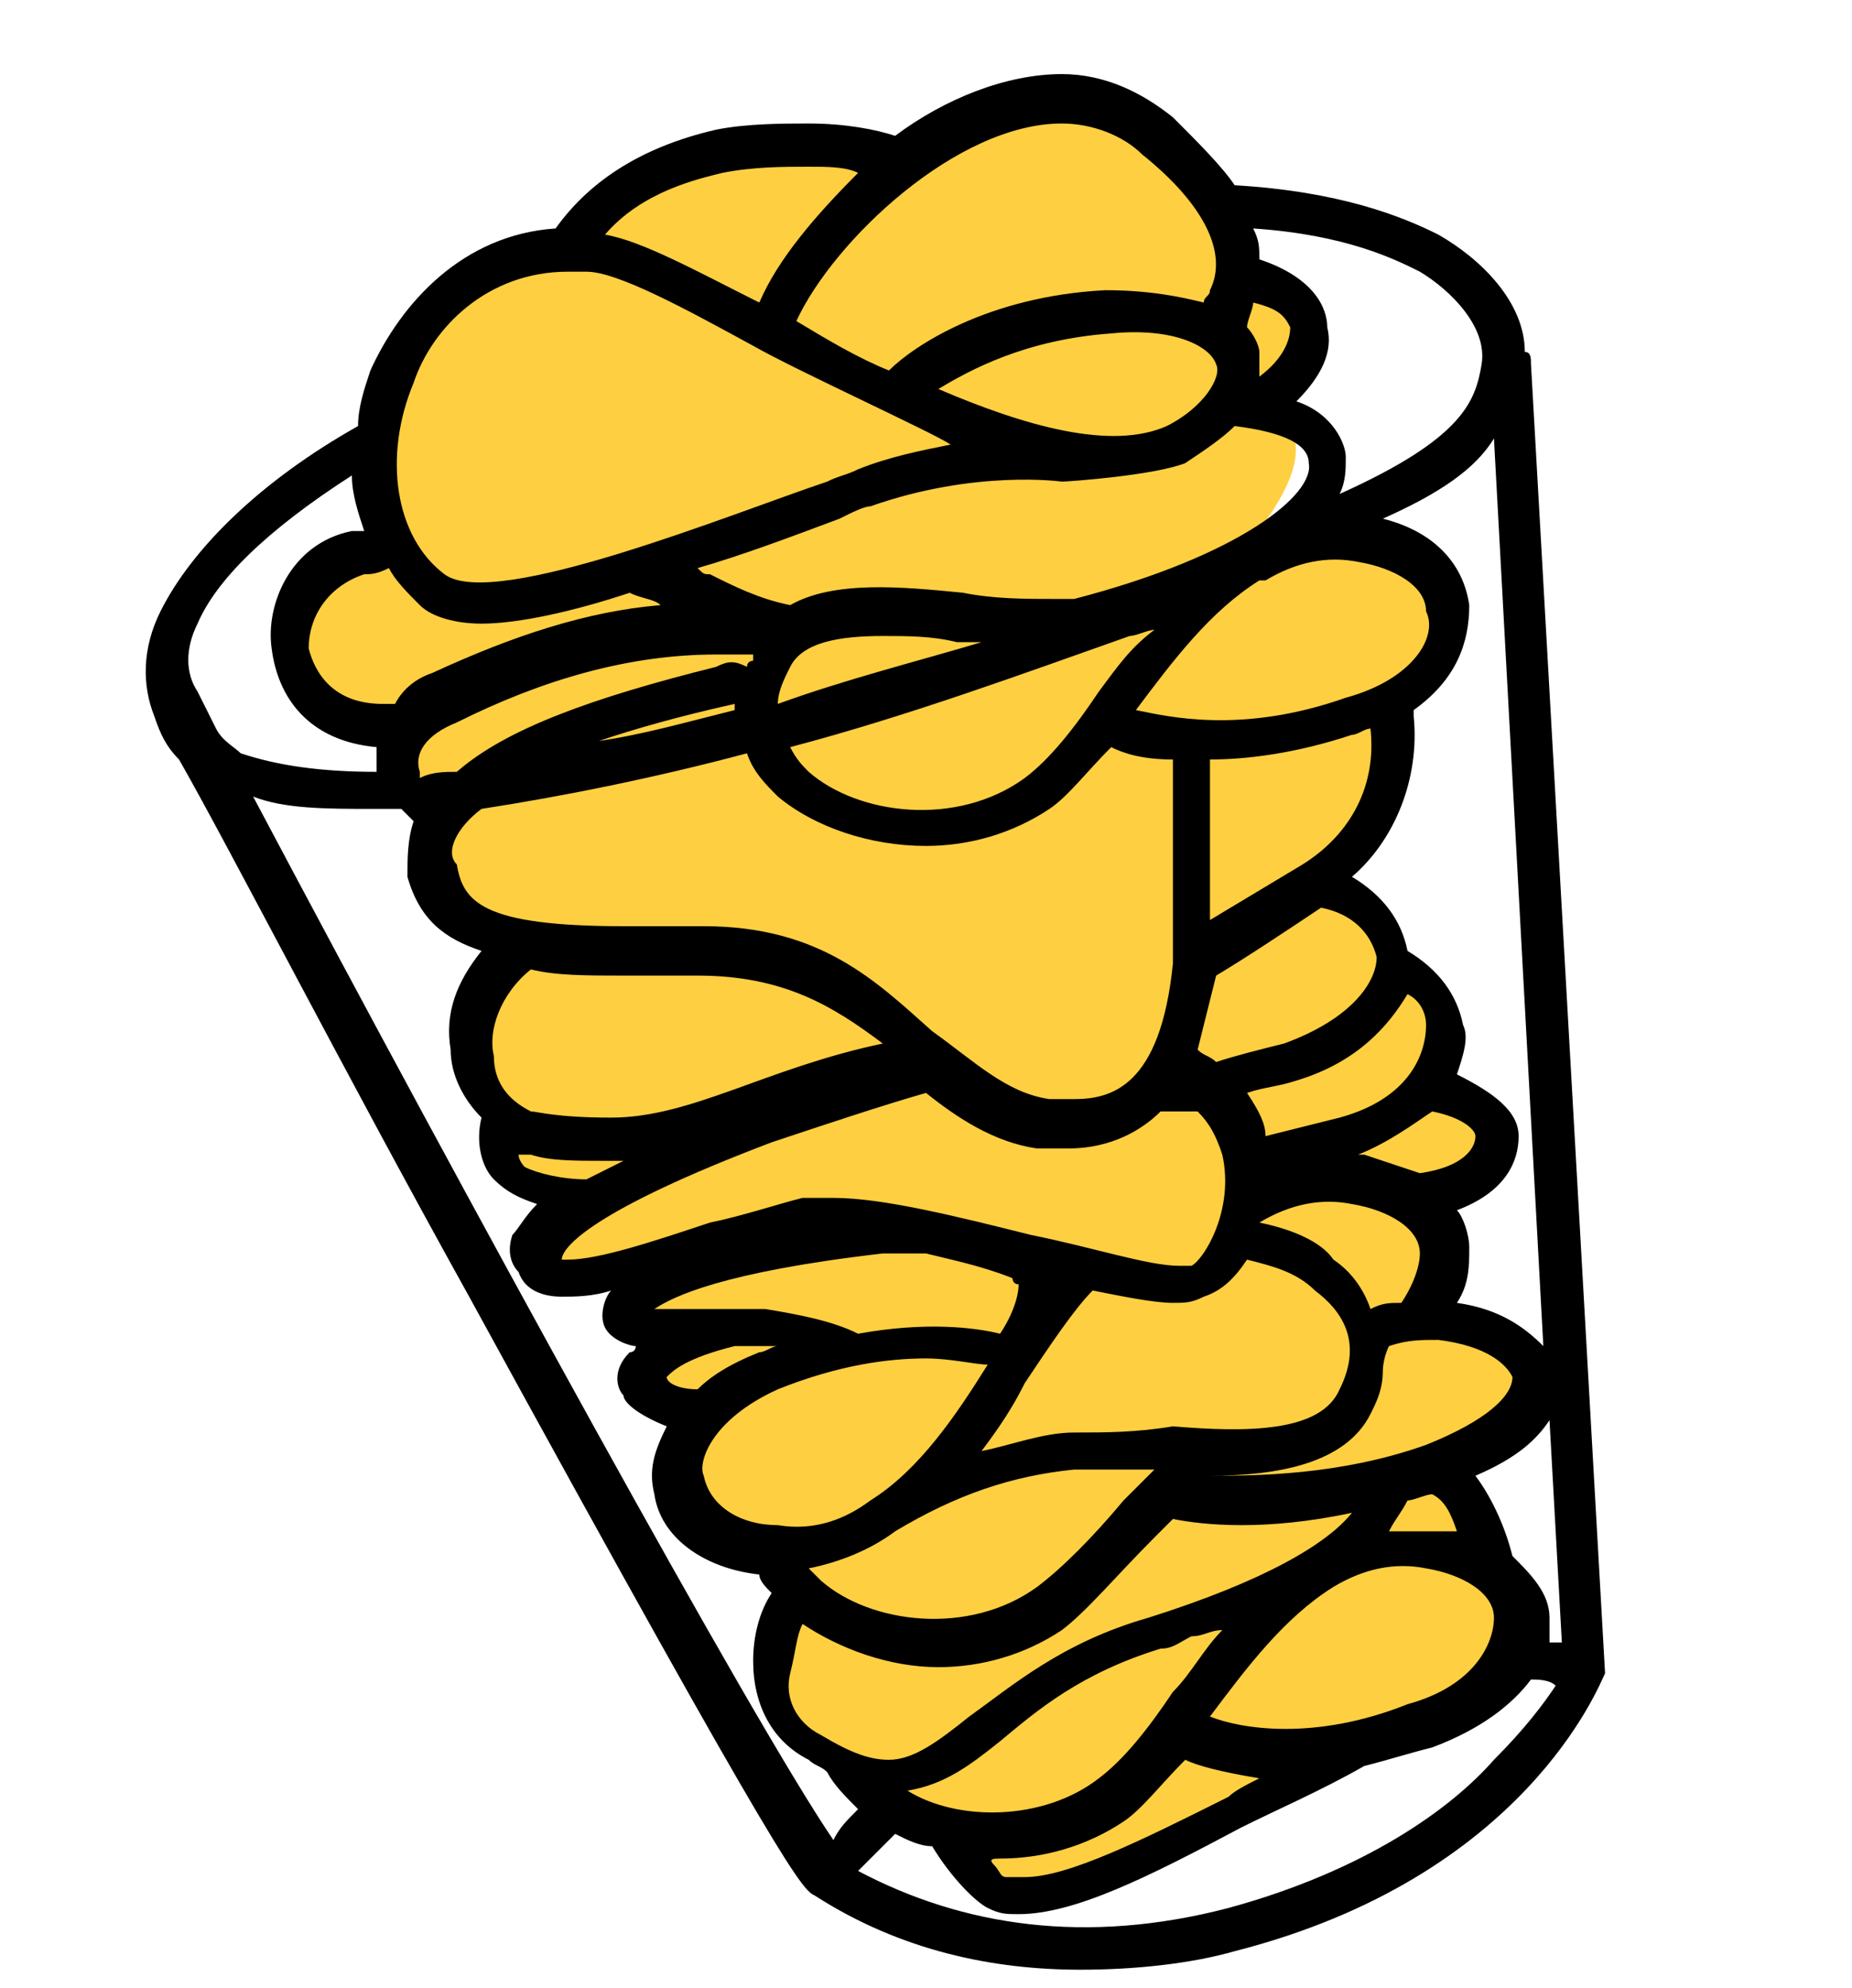 <?xml version="1.0" encoding="utf-8"?>
<!-- Generator: Adobe Illustrator 21.1.0, SVG Export Plug-In . SVG Version: 6.00 Build 0)  -->
<svg version="1.1" id="Layer_1" xmlns="http://www.w3.org/2000/svg" xmlns:xlink="http://www.w3.org/1999/xlink" x="0px" y="0px"
	 viewBox="0 0 30 32.2" style="enable-background:new 0 0 30 32.2;" xml:space="preserve">
<style type="text/css">
	.st0{fill:#FFCF42;}
</style>
<g>
	<path class="st0" d="M24.2,25.4c-0.1-0.5-0.4-1.1-0.8-1.7c2.1-0.8,1.7-2.1,0-2.3c-0.1,0-0.3,0-0.4,0c0.7-0.7,0.6-1.5-0.1-2
		c1.7-0.4,1.8-1.4,0.2-1.8c0.6-0.8,0.3-1.6-0.6-2c0-0.6-0.4-1.2-1.3-1.3c0,0,0,0,0,0c1.1-0.7,1.5-1.9,1.3-3c1.5-0.9,1-2.4-0.6-2.6
		c-0.7-0.1-1.3,0.1-1.9,0.4c0,0,0,0,0.1,0c0,0-0.5,0.3-0.1,0c-0.3,0.2,2.3-2.2,0.1-2.6c1.3-0.9,1.2-1.8-0.2-2.1
		c0.1-0.6-0.3-1.4-1.3-2.2c-1.2-1.1-2.9-0.5-4.2,0.5c-0.5-0.3-1.4-0.4-3-0.2c-1.3,0.2-2,0.8-2.4,1.6c-2.6,0-3.8,3-2.9,4.8
		C6.2,8.9,6,8.9,5.8,9c-1.7,0.4-1.5,3.1,0.8,2.8c-0.4,0.6-0.1,1.2,0.5,1.5c-0.2,0.3-0.3,0.6-0.2,1c0.2,0.6,0.5,1,1.5,1.1
		c-1,0.8-1.1,2.1-0.4,2.7C8,18,8,18,8,18c-0.2,1.2,0.8,1.1,2.1,1.1c-1.4,0.7-1.5,1.1-1.5,1.1c-0.3,1,1.9,0.4,1.9,0.4
		c-0.5,0.6,0,0.8,1.3,0.8c-1.2,0.3-1.3,0.6-1.3,0.6c-0.4,0.4,0.1,0.7,0.9,0.9c-0.9,1-0.4,2.2,1.1,2.2c0,0,0,0,0.1,0
		c0.1,0.2,0.2,0.4,0.4,0.6c-0.6,0.9-0.5,2,0.3,2.5c0.1,0.1,0.2,0.1,0.3,0.2c0.3,0.6,0.9,1,1.7,1.2c0.3,0.5,0.6,0.9,0.8,0.9
		c1,0.4,3.3-1.1,5.9-2.3c0.4-0.1,0.7-0.2,1.1-0.3C24.9,27.3,25.1,26,24.2,25.4z M12.4,10.9C12.4,10.9,12.4,10.9,12.4,10.9
		C12.3,11,12.2,11,12.1,11C12.2,11,12.3,10.9,12.4,10.9z"/>
	<path d="M26,27.1C26,27.1,26,27.1,26,27.1C26,27.1,26,27.1,26,27.1C26,27.1,26,27.1,26,27.1L24.8,5.9c0-0.1,0-0.2-0.1-0.2
		c0-0.8-0.7-1.5-1.4-1.9C22.7,3.5,21.7,3.1,20,3c-0.2-0.3-0.6-0.7-1-1.1c-0.5-0.4-1.1-0.7-1.8-0.7c-0.9,0-1.9,0.4-2.7,1
		C14.2,2.1,13.7,2,13.1,2c-0.4,0-1,0-1.5,0.1C10.3,2.4,9.5,3,9,3.7C7.5,3.8,6.5,4.9,6,6C5.9,6.3,5.8,6.6,5.8,6.9
		c-1.6,0.9-2.7,2-3.2,3c-0.3,0.6-0.3,1.2-0.1,1.7c0.1,0.3,0.2,0.5,0.4,0.7c0.8,1.4,2.7,5.1,4.7,8.7c5.2,9.5,5.4,9.6,5.6,9.7l0,0
		c1.4,0.9,2.9,1.2,4.3,1.2c0.9,0,1.8-0.1,2.5-0.3C24.7,30.4,25.9,27.3,26,27.1C25.9,27.2,25.9,27.2,26,27.1C26,27.2,26,27.1,26,27.1
		z M25.3,26.6c-0.1,0-0.1,0-0.2,0c0-0.1,0-0.3,0-0.4c0-0.4-0.3-0.7-0.6-1c-0.1-0.4-0.3-0.9-0.6-1.3c0.7-0.3,1-0.6,1.2-0.9L25.3,26.6
		z M11.6,10.8c-2,0.5-3.4,1-4.2,1.7c-0.2,0-0.4,0-0.6,0.1c0,0,0-0.1,0-0.1c-0.1-0.3,0.1-0.6,0.6-0.8c1.4-0.7,2.8-1.1,4.2-1.1
		c0.2,0,0.4,0,0.6,0c0,0,0,0.1,0,0.1c0,0-0.1,0-0.1,0.1C11.9,10.7,11.8,10.7,11.6,10.8z M11.9,11.4c0,0,0,0.1,0,0.1
		c-0.8,0.2-1.5,0.4-2.2,0.5C10.3,11.8,11,11.6,11.9,11.4C11.9,11.4,11.9,11.4,11.9,11.4z M7.8,13.1c1.3-0.2,2.8-0.5,4.3-0.9
		c0.1,0.3,0.3,0.5,0.5,0.7c0.6,0.5,1.5,0.8,2.4,0.8c0.7,0,1.4-0.2,2-0.6c0.3-0.2,0.6-0.6,1-1c0.2,0.1,0.5,0.2,1,0.2c0,0.5,0,1,0,1.6
		c0,0.6,0,1.2,0,1.7c-0.2,2-1,2.2-1.6,2.2l0,0c-0.1,0-0.2,0-0.4,0c-0.7-0.1-1.2-0.6-1.9-1.1c-0.9-0.8-1.8-1.7-3.7-1.7
		c-0.1,0-0.1,0-0.2,0c-0.4,0-0.8,0-1.1,0c-2.3,0-2.6-0.4-2.7-1C7.2,13.8,7.4,13.4,7.8,13.1z M23.1,23.4c-1.4,0.5-2.8,0.5-3.5,0.5
		c0,0,0,0,0,0c1.1,0,2.2-0.2,2.6-1c0.1-0.2,0.2-0.4,0.2-0.7c0,0,0-0.2,0.1-0.4c0.3-0.1,0.5-0.1,0.8-0.1c0.8,0.1,1.1,0.4,1.2,0.6
		C24.5,22.6,24.1,23,23.1,23.4z M23.6,24.8c-0.1,0-0.2,0-0.3,0c-0.3,0-0.5,0-0.8,0c0.1-0.2,0.2-0.3,0.3-0.5c0.1,0,0.3-0.1,0.4-0.1
		C23.4,24.3,23.5,24.5,23.6,24.8z M17.4,23.2c-0.5,0-1,0.2-1.5,0.3c0.3-0.4,0.5-0.7,0.7-1.1c0.4-0.6,0.8-1.2,1.1-1.5c0,0,0,0,0,0
		c0.5,0.1,1,0.2,1.3,0.2c0.2,0,0.3,0,0.5-0.1c0.3-0.1,0.5-0.3,0.7-0.6c0.4,0.1,0.8,0.2,1.1,0.5c0.4,0.3,0.8,0.8,0.4,1.6
		c-0.3,0.7-1.5,0.7-2.7,0.6C18.4,23.2,17.9,23.2,17.4,23.2z M18.7,23.8c0,0-0.1,0.1-0.1,0.1c-0.1,0.1-0.3,0.3-0.4,0.4
		c-0.5,0.6-1,1.1-1.4,1.4c-1.1,0.8-2.7,0.6-3.5-0.1c0,0-0.1-0.1-0.2-0.2c0.5-0.1,1-0.3,1.4-0.6c1-0.6,1.9-0.9,2.9-1
		C17.8,23.8,18.3,23.8,18.7,23.8z M20.4,19.8L20.4,19.8c0.5-0.3,1-0.4,1.5-0.3c0.6,0.1,1.1,0.4,1.1,0.8c0,0.2-0.1,0.5-0.3,0.8
		c-0.2,0-0.3,0-0.5,0.1c-0.1-0.3-0.3-0.6-0.6-0.8C21.4,20.1,20.9,19.9,20.4,19.8z M23,19c-0.3-0.1-0.6-0.2-0.9-0.3c0,0,0,0-0.1,0
		c0.5-0.2,0.9-0.5,1.2-0.7c0.5,0.1,0.7,0.3,0.7,0.4C23.9,18.6,23.7,18.9,23,19z M21.7,18.1c-0.4,0.1-0.8,0.2-1.2,0.3
		c0-0.2-0.1-0.4-0.3-0.7c0.3-0.1,0.5-0.1,0.8-0.2c1-0.3,1.5-0.9,1.8-1.4c0.2,0.1,0.3,0.3,0.3,0.5C23.1,17.1,22.8,17.8,21.7,18.1z
		 M20.8,16.9c-0.4,0.1-0.8,0.2-1.1,0.3c-0.1-0.1-0.2-0.1-0.3-0.2c0.1-0.4,0.2-0.8,0.3-1.2c0.5-0.3,1.1-0.7,1.7-1.1
		c0.5,0.1,0.8,0.4,0.9,0.8C22.3,15.9,21.9,16.5,20.8,16.9z M21.1,14c-0.5,0.3-1,0.6-1.5,0.9c0-0.3,0-0.6,0-1c0-0.4,0-1.1,0-1.6
		c0.6,0,1.4-0.1,2.3-0.4c0.1,0,0.2-0.1,0.3-0.1C22.3,12.7,21.9,13.5,21.1,14z M21.8,11.3c-1.7,0.6-2.9,0.3-3.4,0.2
		c0.6-0.8,1.2-1.6,2-2.1l0,0c0,0,0,0,0.1,0c0.5-0.3,1-0.4,1.5-0.3c0.6,0.1,1.1,0.4,1.1,0.8C23.3,10.3,22.9,11,21.8,11.3z M17.8,11.2
		c-0.4,0.6-0.8,1.1-1.2,1.4c-1.1,0.8-2.7,0.6-3.5-0.1c-0.1-0.1-0.2-0.2-0.3-0.4c1.9-0.5,3.8-1.2,5.5-1.8c0.1,0,0.3-0.1,0.4-0.1
		C18.3,10.5,18.1,10.8,17.8,11.2z M12.6,11.4c0-0.2,0.1-0.4,0.2-0.6c0.2-0.4,0.8-0.5,1.5-0.5c0.4,0,0.8,0,1.2,0.1c0.1,0,0.2,0,0.4,0
		C14.9,10.7,13.7,11,12.6,11.4z M8.6,15.7c0.4,0.1,0.9,0.1,1.5,0.1c0.3,0,0.7,0,1.2,0c1.4,0,2.2,0.5,3,1.1c-1.9,0.4-3.1,1.2-4.4,1.2
		l0,0C9,18.1,8.7,18,8.6,18C8.2,17.8,8,17.5,8,17.1C7.9,16.7,8.1,16.1,8.6,15.7z M8.6,18.7c0.3,0.1,0.7,0.1,1.2,0.1l0,0
		c0.1,0,0.2,0,0.3,0c-0.2,0.1-0.4,0.2-0.6,0.3c-0.4,0-0.8-0.1-1-0.2c0,0-0.1-0.1-0.1-0.2C8.5,18.7,8.5,18.7,8.6,18.7z M12.5,18.5
		c0.9-0.3,1.8-0.6,2.5-0.8c0.5,0.4,1.1,0.8,1.8,0.9c0.2,0,0.3,0,0.5,0l0,0c0.7,0,1.2-0.3,1.5-0.6c0.2,0,0.4,0,0.6,0
		c0.2,0.2,0.3,0.4,0.4,0.7c0.2,0.9-0.3,1.7-0.5,1.8c0,0-0.1,0-0.2,0c-0.5,0-1.4-0.3-2.4-0.5c-1.2-0.3-2.4-0.6-3.2-0.6
		c-0.2,0-0.4,0-0.5,0c-0.4,0.1-1,0.3-1.5,0.4c-0.9,0.3-1.8,0.6-2.3,0.6c0,0-0.1,0-0.1,0C9.1,20.2,9.6,19.6,12.5,18.5z M14.3,20.3
		c0.3,0,0.5,0,0.7,0c0.4,0.1,0.9,0.2,1.4,0.4c0,0,0,0.1,0.1,0.1c0,0.2-0.1,0.5-0.3,0.8c-0.4-0.1-1.2-0.2-2.3,0
		c-0.4-0.2-0.9-0.3-1.5-0.4c-0.1,0-0.3,0-0.4,0c-0.4,0-0.7,0-1,0c-0.1,0-0.2,0-0.4,0C10.9,21,11.7,20.6,14.3,20.3z M10.8,22.3
		C10.8,22.3,10.9,22.2,10.8,22.3c0.1-0.1,0.3-0.3,1.1-0.5c0.1,0,0.3,0,0.4,0c0.1,0,0.2,0,0.3,0c-0.1,0-0.2,0.1-0.3,0.1
		c-0.5,0.2-0.8,0.4-1,0.6C11,22.5,10.8,22.4,10.8,22.3C10.8,22.3,10.8,22.3,10.8,22.3z M12.6,22.5c1-0.4,1.8-0.5,2.4-0.5
		c0.4,0,0.8,0.1,1,0.1c-0.5,0.8-1.1,1.7-1.9,2.2l0,0c0,0,0,0,0,0c-0.4,0.3-0.9,0.5-1.5,0.4c-0.6,0-1.1-0.3-1.2-0.8
		C11.3,23.7,11.5,23,12.6,22.5z M13,26.3c0.6,0.4,1.4,0.7,2.2,0.7c0.7,0,1.4-0.2,2-0.6c0.4-0.3,0.9-0.9,1.5-1.5
		c0.1-0.1,0.2-0.2,0.3-0.3c0.5,0.1,1.5,0.2,2.9-0.1c-0.4,0.5-1.4,1.1-3.3,1.7c-1.4,0.4-2.2,1.1-2.9,1.6c-0.5,0.4-0.9,0.7-1.3,0.7
		c-0.3,0-0.6-0.1-1.1-0.4c-0.4-0.2-0.6-0.6-0.5-1C12.9,26.7,12.9,26.5,13,26.3z M14.7,29c0.6-0.1,1-0.4,1.5-0.8
		c0.6-0.5,1.3-1.1,2.6-1.5c0.2,0,0.3-0.1,0.5-0.2c0.2,0,0.3-0.1,0.5-0.1c-0.3,0.3-0.5,0.7-0.8,1c-0.4,0.6-0.8,1.1-1.2,1.4
		C16.9,29.5,15.5,29.5,14.7,29z M16.2,30.1c0.7,0,1.4-0.2,2-0.6c0.3-0.2,0.6-0.6,1-1c0.2,0.1,0.6,0.2,1.2,0.3
		c-0.2,0.1-0.4,0.2-0.5,0.3c-1.4,0.7-2.6,1.3-3.3,1.3l0,0c-0.1,0-0.2,0-0.3,0c-0.1,0-0.1-0.1-0.2-0.2C16,30.1,16.1,30.1,16.2,30.1z
		 M19.6,27.8c0.6-0.8,1.2-1.6,2-2.1l0,0c0,0,0,0,0,0c0.5-0.3,1-0.4,1.5-0.3c0.6,0.1,1.1,0.4,1.1,0.8c0,0.4-0.3,1.1-1.4,1.4
		C21.3,28.2,20.1,28,19.6,27.8z M24.2,7.1L25,21.8c-0.3-0.3-0.7-0.6-1.4-0.7c0.2-0.3,0.2-0.6,0.2-0.9c0-0.2-0.1-0.5-0.2-0.6
		c0.8-0.3,1-0.8,1-1.2c0-0.4-0.4-0.7-1-1c0.1-0.3,0.2-0.6,0.1-0.8c-0.1-0.5-0.4-0.9-0.9-1.2c0,0,0,0,0,0c-0.1-0.5-0.4-0.9-0.9-1.2
		c0.7-0.6,1.1-1.6,1-2.6c0,0,0-0.1,0-0.1c0.7-0.5,0.9-1.1,0.9-1.7c-0.1-0.7-0.6-1.2-1.4-1.4C23.3,8,23.9,7.6,24.2,7.1z M23,4.4
		c0.5,0.3,1.1,0.9,1,1.5l0,0c-0.1,0.6-0.3,1.2-2.3,2.1c0.1-0.2,0.1-0.4,0.1-0.6c0-0.2-0.2-0.7-0.8-0.9c0.4-0.4,0.6-0.8,0.5-1.2
		c0-0.3-0.2-0.8-1.1-1.1c0-0.2,0-0.3-0.1-0.5C21.8,3.8,22.6,4.2,23,4.4z M20.3,4.9C20.3,4.9,20.3,4.9,20.3,4.9
		c0.4,0.1,0.5,0.2,0.6,0.4c0,0.2-0.1,0.5-0.5,0.8c0-0.1,0-0.3,0-0.4c0-0.1-0.1-0.3-0.2-0.4C20.2,5.2,20.3,5,20.3,4.9z M20,6.9
		c0.8,0.1,1.2,0.3,1.2,0.6C21.3,8,20.1,9,17.4,9.7c-0.1,0-0.2,0-0.3,0c-0.5,0-1,0-1.5-0.1c-1-0.1-2.1-0.2-2.8,0.2
		c-0.5-0.1-0.9-0.3-1.3-0.5c-0.1,0-0.1,0-0.2-0.1C12,9,12.8,8.7,13.6,8.4c0.2-0.1,0.4-0.2,0.5-0.2c1.7-0.6,3.1-0.4,3.1-0.4
		c0.1,0,1.5-0.1,2-0.3C19.5,7.3,19.8,7.1,20,6.9z M15.2,6.3C15.7,6,16.6,5.5,18,5.4c1-0.1,1.6,0.2,1.7,0.5c0.1,0.2-0.2,0.7-0.8,1
		C18,7.3,16.6,6.9,15.2,6.3z M17.2,2c0.5,0,1,0.2,1.3,0.5c1,0.8,1.4,1.6,1.1,2.2c0,0.1-0.1,0.1-0.1,0.2c-0.4-0.1-0.9-0.2-1.6-0.2
		c-1.9,0.1-3.1,0.9-3.5,1.3c-0.5-0.2-1-0.5-1.5-0.8C13.5,3.9,15.5,2,17.2,2z M11.7,2.8c0.5-0.1,1-0.1,1.4-0.1c0.3,0,0.6,0,0.8,0.1
		c-0.7,0.7-1.3,1.4-1.6,2.1c-1-0.5-1.9-1-2.5-1.1C10.4,3.1,11.3,2.9,11.7,2.8z M6.7,6.2C7,5.3,7.9,4.4,9.2,4.4c0.1,0,0.2,0,0.3,0
		c0.5,0,1.6,0.6,2.7,1.2C12.9,6,15.1,7,15.4,7.2c-0.5,0.1-1,0.2-1.5,0.4c-0.2,0.1-0.3,0.1-0.5,0.2C11.9,8.3,8,9.9,7.2,9.3
		C6.4,8.7,6.2,7.4,6.7,6.2z M6.3,9.2c0.1,0.2,0.3,0.4,0.5,0.6c0.2,0.2,0.6,0.3,1,0.3c0.6,0,1.5-0.2,2.4-0.5c0.2,0.1,0.4,0.1,0.5,0.2
		C9.5,9.9,8.3,10.3,7,10.9c-0.3,0.1-0.5,0.3-0.6,0.5c-0.1,0-0.1,0-0.2,0l0,0c-0.8,0-1.1-0.5-1.2-0.9C5,10,5.3,9.5,5.9,9.3
		C6,9.3,6.1,9.3,6.3,9.2z M3.5,11.8c-0.1-0.2-0.2-0.4-0.3-0.6C3,10.9,3,10.5,3.2,10.1c0.3-0.7,1.1-1.5,2.5-2.4
		c0,0.3,0.1,0.6,0.2,0.9c-0.1,0-0.1,0-0.2,0c-1,0.2-1.4,1.2-1.3,1.9C4.5,11.3,5,12,6.1,12.1c0,0.1,0,0.3,0,0.4
		c-0.9,0-1.6-0.1-2.2-0.3C3.8,12.1,3.6,12,3.5,11.8z M4.1,12.9c0.5,0.2,1.2,0.2,1.9,0.2c0.2,0,0.3,0,0.5,0c0.1,0.1,0.1,0.1,0.2,0.2
		c-0.1,0.3-0.1,0.6-0.1,0.9c0.2,0.7,0.6,1,1.2,1.2c-0.4,0.5-0.6,1-0.5,1.6c0,0.4,0.2,0.8,0.5,1.1v0c-0.1,0.4,0,0.8,0.2,1
		c0.2,0.2,0.4,0.3,0.7,0.4c-0.2,0.2-0.3,0.4-0.4,0.5c-0.1,0.3,0,0.5,0.1,0.6C8.5,20.9,8.8,21,9.1,21l0,0c0.2,0,0.5,0,0.8-0.1
		c-0.1,0.1-0.2,0.4-0.1,0.6c0.1,0.2,0.4,0.3,0.5,0.3c0,0,0,0.1-0.1,0.1c-0.3,0.3-0.2,0.6-0.1,0.7c0,0.1,0.2,0.3,0.7,0.5
		c-0.2,0.4-0.3,0.7-0.2,1.1c0.1,0.7,0.8,1.2,1.7,1.3c0,0.1,0.1,0.2,0.2,0.3c-0.2,0.3-0.3,0.7-0.3,1.1c0,0.7,0.3,1.3,0.9,1.6
		c0.1,0.1,0.2,0.1,0.3,0.2c0.1,0.2,0.3,0.4,0.5,0.6c0,0,0,0,0,0c-0.2,0.2-0.3,0.3-0.4,0.5C12.2,27.9,7.6,19.5,4.1,12.9z M24.2,28.5
		c-0.7,0.8-2.1,1.8-4.3,2.4c-2.3,0.6-4.3,0.3-6-0.6c0.1-0.1,0.3-0.3,0.6-0.6c0.2,0.1,0.4,0.2,0.6,0.2c0.3,0.5,0.7,0.9,0.9,1
		c0.2,0.1,0.3,0.1,0.5,0.1l0,0c0.9,0,2.1-0.6,3.6-1.4c0.6-0.3,1.3-0.6,2-1c0.4-0.1,0.7-0.2,1.1-0.3c0.8-0.3,1.3-0.7,1.6-1.1
		c0.1,0,0.3,0,0.4,0.1C25,27.6,24.7,28,24.2,28.5z"/>
</g>
</svg>
